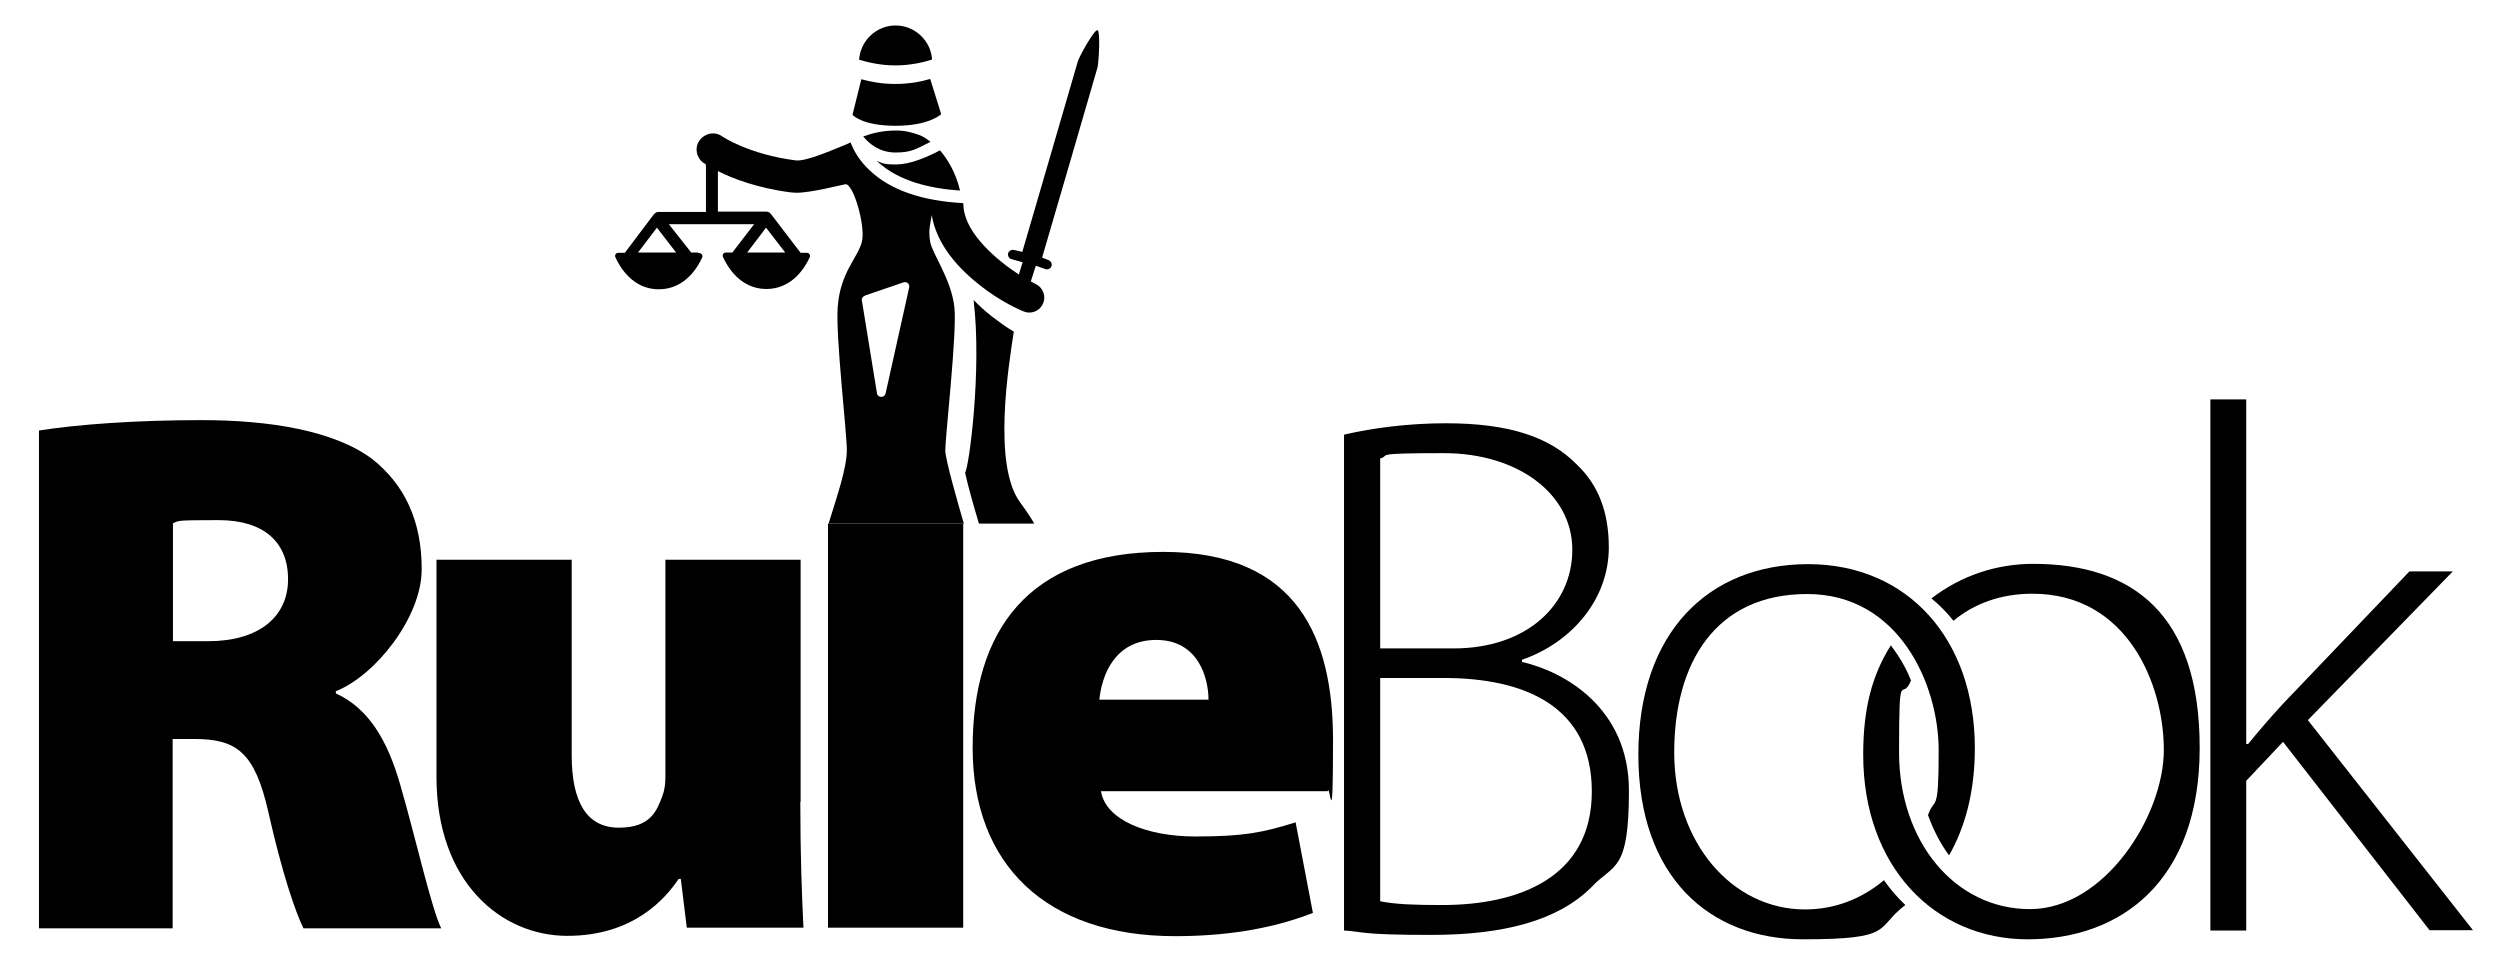 <?xml version="1.0" encoding="UTF-8"?>
<svg id="Layer_1" xmlns="http://www.w3.org/2000/svg" version="1.1" viewBox="0 0 795 308.8">
  <!-- Generator: Adobe Illustrator 29.6.0, SVG Export Plug-In . SVG Version: 2.1.1 Build 207)  -->
  <path d="M12.4,136.9c12.1-1.9,30.4-3.3,51.8-3.3s42.1,3.3,54.2,12.4c10.2,8.1,15.7,19.5,15.7,35s-15,34-27.3,38.8v.7c10.5,4.8,16.4,15,20.4,28.8,4.8,16.4,10,39.7,13.1,45.9h-43.8c-2.4-4.8-6.7-17.1-11.2-37.1-4.3-19-10.2-23.1-23.5-23.1h-6.9v60.2H12.4v-158.1ZM55,203.9h11.2c16.2,0,25.4-7.8,25.4-19.7s-7.8-18.8-22.1-18.8-12.4.2-14.5,1v37.6Z"/>
  <path d="M254.5,255.1c0,16.6.5,30,1,39.9h-37.1l-1.9-15.5h-.7c-4.3,6.4-14.5,18.1-35.4,18.1s-41.6-16.9-41.6-50.6v-69h43v62.1c0,15,4.8,23.1,15,23.1s12.1-5.5,13.8-10c.7-1.7,1-3.8,1-6.2v-69h43v77Z"/>
  <path d="M350.1,251.5c1.4,9.3,14.7,14.5,30,14.5s21.4-1.2,31.9-4.5l5.5,28.8c-14,5.5-29.2,7.4-43.8,7.4-41.1,0-64.4-22.8-64.4-59.9s17.6-62.3,60.6-62.3,54,27.8,54,59.9-1,13.3-1.7,16.2h-72ZM384.3,222.5c0-6.7-3.1-19-16.6-19s-17.4,11.7-18.1,19h34.7Z"/>
  <path d="M427.5,138.2c9-2.1,20.4-3.6,32.3-3.6,20,0,33.1,4.3,41.8,13.3,6.7,6.4,10,15,10,26.2,0,16.4-11.7,30.2-27.6,35.7v.7c13.6,3.1,34,14.7,34,40.9s-4.8,23.1-11.9,30.7c-10.7,10.7-28.1,15.2-50.9,15.2s-21.4-1-27.8-1.4v-157.6ZM438.9,206.2h23.3c23.3,0,37.8-13.8,37.8-31.4s-17.1-30.7-40.9-30.7-16.6.7-20.2,1.7v60.4ZM438.9,286.6c4.8,1,11.2,1.2,19.7,1.2,24.5,0,47.6-8.8,47.6-36.1s-21.6-36.1-47.1-36.1h-20.2v71.1Z"/>
  <path d="M714.4,236.6h.5c2.9-3.6,7.4-8.8,10.9-12.6l40.4-42.3h13.8l-46.1,47.3,52.5,66.8h-13.8l-46.6-59.9-11.7,12.4v47.6h-11.4V127h11.4v109.6Z"/>
  <g>
    <path d="M296.4,18.9c-.4-6-5.5-10.8-11.6-10.8s-11.2,4.8-11.6,10.9c2.7.8,6.8,1.8,11.5,1.8,4.8,0,9.1-1,11.8-1.9h0Z"/>
    <path d="M284.8,40c10.8,0,14.5-3.7,14.5-3.7l-3.5-11.2c-2.6.8-6.5,1.6-11.1,1.6s-8.2-.8-10.8-1.5l-2.8,11.3s2.9,3.5,13.7,3.5Z"/>
    <path d="M305.3,60.6c-1.4-5.8-3.9-9.9-6.4-12.8-4.5,2.4-9.7,4.5-14,4.5s-4.4-.5-6.2-1.2c.2.2.4.3.6.5,6.7,6.1,16.7,8.4,26.1,9Z"/>
    <path d="M295.9,45.1c-1.4-1.1-2.6-1.8-3.4-2.1-2-.8-4.8-1.5-7.4-1.5-4.3,0-7.6.8-10.6,1.9,1.8,2.2,5.1,5.1,10.3,5.1s6.6-1.2,11.1-3.4h0Z"/>
    <g>
      <path d="M322.3,105.4c-2.1-1.2-4.4-2.9-6.8-4.7-2.2-1.7-4.1-3.5-5.9-5.3,2.7,22.2-1.5,53.5-2.7,54.9.9,4.2,2.7,10.5,4.4,16.2h17.6c-1-1.7-2.4-3.9-4.4-6.6-9-11.9-3.7-44-2.1-54.5Z"/>
      <path d="M221.8,80.3h-2l-7.1-9h27.1l-6.9,9h-2.1c-.7,0-1.2.7-.9,1.4,1.4,3.1,5.5,10.2,13.8,10.2s12.4-7,13.8-10.1c.3-.7-.2-1.4-.9-1.4h-2l-9.4-12.3c-.4-.5-.9-.8-1.5-.8h0s0,0-.1,0c0,0,0,0-.1,0h-15.2v-12.9c4.5,2.3,12.4,5.4,23.3,6.8.6,0,1.1.1,1.6.1,4.8,0,14.3-2.5,15.6-2.7,2.5-.5,6.5,13.2,5.3,18.2-1.2,5.1-6.9,9.7-7.7,20.8-.7,9.4,2.9,39.8,2.9,45.6s-3.4,15.4-5.8,23.3h43c-2.4-8.3-5.9-20.6-5.9-23.3,0-4.2,3.8-37.8,2.9-45.5-1-9-7-16.9-7.7-20.8s.2-6.3.5-8.5c1.3,7.8,6.4,15.3,15.3,22.3,6.6,5.3,13.3,8.1,13.6,8.2.7.3,1.4.5,2.1.5,1.8,0,3.5-1,4.3-2.7,1.2-2.4.1-5.3-2.3-6.4-.4-.2-.9-.5-1.5-.8l1.6-5,3.1,1.1c.8.2,1.6-.2,1.9-1,.2-.8-.2-1.6-1-1.9l-2-.8s17.2-58.8,17.6-60.4c.4-1.5,1-11.6,0-11.9-1-.3-5.9,8.5-6.3,10.1-.4,1.5-17.6,60.4-17.6,60.4l-2.6-.6c-.8-.2-1.6.2-1.9,1-.2.8.2,1.6,1,1.9l3.6,1-1.2,3.9c-7-4.6-16.8-12.8-17.6-21.4,0-.4,0-.9-.1-1.3-13-.7-23-4.1-29.6-10.3-3.5-3.2-5.3-6.6-6.2-9-.8.4-1.6.7-2.3,1-4.9,2-12.2,5.1-15.2,4.7-14.9-1.9-23.3-7.6-23.3-7.6-2.3-1.7-5.5-1.1-7.2,1.2-1.7,2.3-1.1,5.5,1.2,7.2,0,0,.5.2.8.6v15h-15.1s0,0,0,0c0,0,0,0,0,0h0c-.6,0-1.1.3-1.5.8l-9.2,12.2h-2.1c-.7,0-1.2.7-.9,1.4,1.4,3.1,5.5,10.2,13.8,10.2s12.4-7,13.8-10.1c.3-.7-.2-1.4-.9-1.4ZM243.6,72.4l6.1,7.9h-12.1l6-7.9ZM275,94l12.3-4.2c1.1-.4,2.1.6,1.8,1.7l-7.5,33.7c-.4,1.4-2.4,1.3-2.7,0l-4.8-29.5c-.2-.7.2-1.4.9-1.6ZM202.9,80.3l6-7.9,6.1,7.9h-12.1Z"/>
    </g>
  </g>
  <rect x="263.3" y="166.5" width="43" height="128.5"/>
  <path d="M599.1,279.9c-7,5.9-15.6,9.3-25.1,9.3-23.3,0-41.6-21.4-41.6-49.9s13.1-50.4,42.3-50.4,41.8,28.8,41.8,49.7-1.2,14.4-3.4,20.6c1.7,4.7,3.9,9,6.7,12.8,5.1-8.9,8.2-20.2,8.2-34.1,0-34.7-21.4-58.5-53-58.5s-54,21.6-54,60.6,22.8,58.7,52.3,58.7,22.8-3.5,32.6-10.9c-2.5-2.4-4.8-5-6.8-7.9Z"/>
  <path d="M646.6,179.3c-11.8,0-23.1,3.8-32.4,11,2.6,2.1,4.9,4.5,7,7.1,6.4-5.3,14.8-8.6,25.1-8.6,30.2,0,41.8,28.8,41.8,49.7s-18.8,50.6-42.6,50.6-41.6-21.4-41.6-49.9.8-15.4,3.8-22.8c-1.6-4.1-3.8-7.7-6.4-11.2-6,9.5-8.8,20.1-8.8,34.8,0,35.7,22.8,58.7,52.3,58.7s54.7-18.3,54.7-60.9-21.4-58.5-53-58.5Z"/>
</svg>